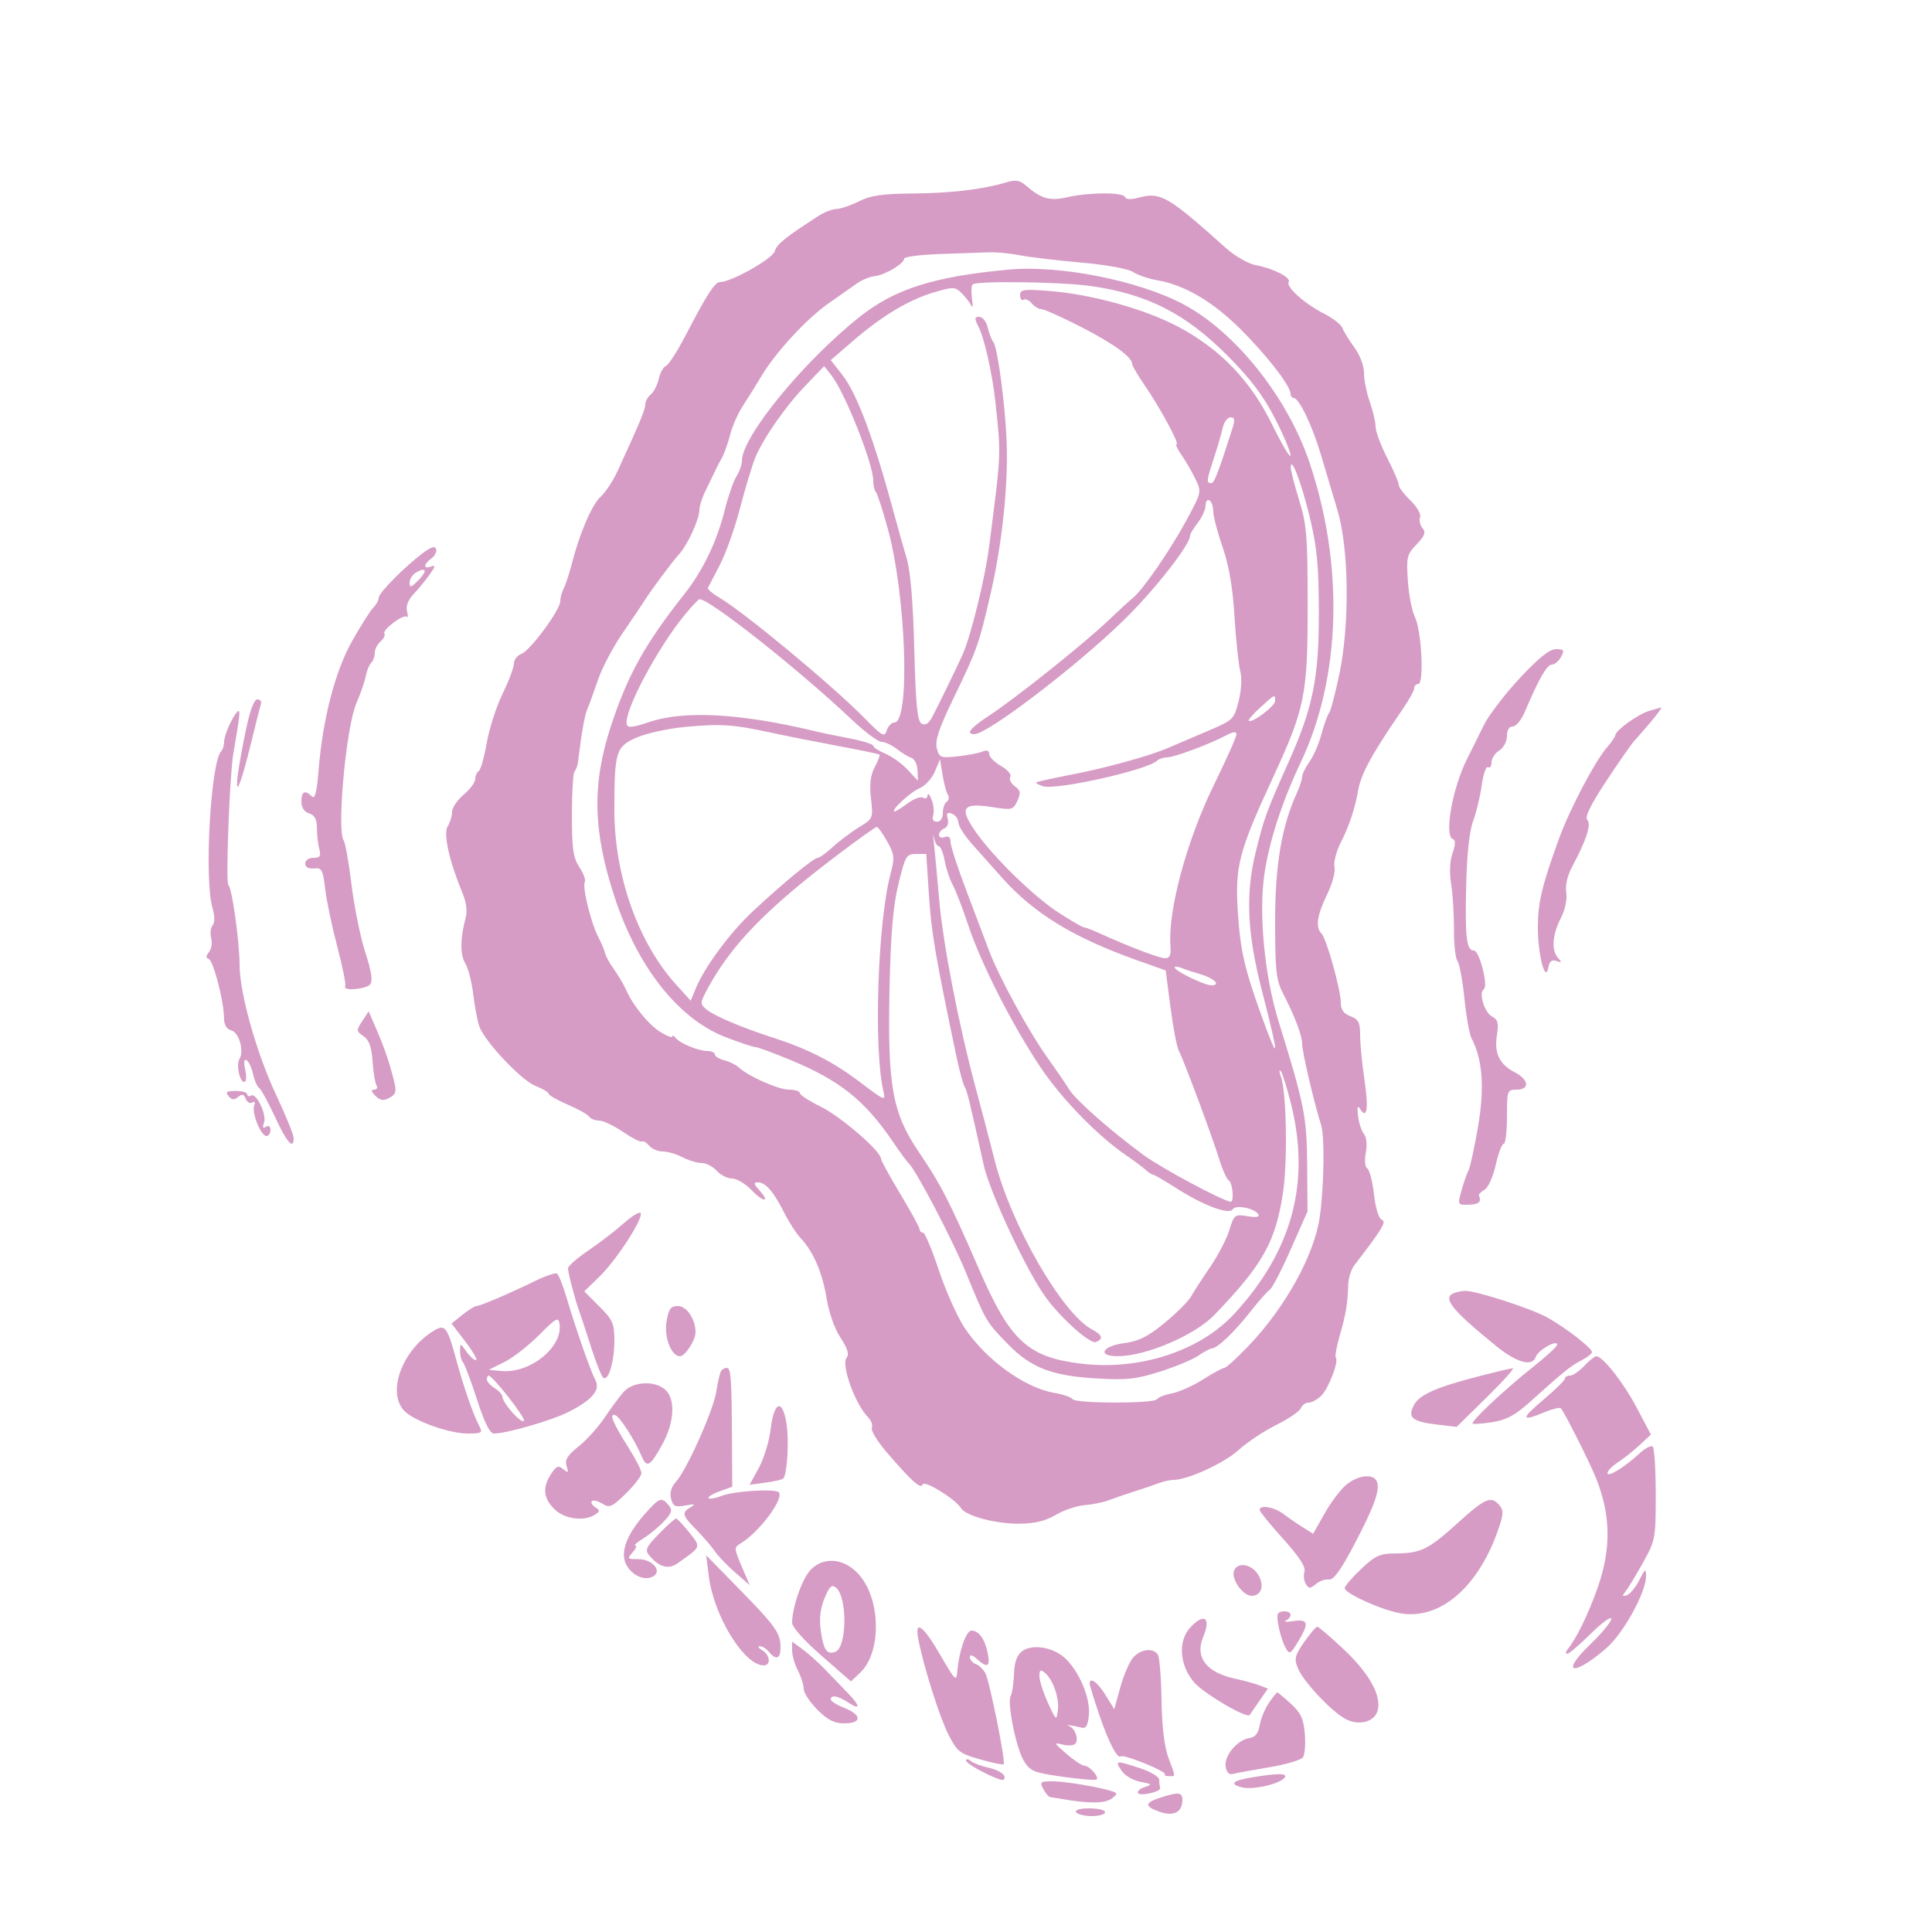 <svg xmlns="http://www.w3.org/2000/svg" width="500" height="500" viewBox="0 0 500 500" version="1.1">
	<path d="M 260.500 47.173 C 254.390 49.012, 246.226 49.991, 236.300 50.076 C 228.347 50.145, 225.273 50.586, 222.339 52.082 C 220.270 53.137, 217.660 54.033, 216.539 54.073 C 215.417 54.113, 213.334 54.901, 211.910 55.823 C 203.077 61.541, 201.088 63.147, 200.484 65.050 C 199.855 67.032, 189.234 72.997, 186.332 72.999 C 185.006 73, 182.893 76.279, 177.399 86.863 C 175.297 90.912, 173.024 94.437, 172.349 94.696 C 171.674 94.955, 170.841 96.448, 170.497 98.014 C 170.153 99.580, 169.225 101.398, 168.436 102.053 C 167.646 102.709, 167 103.893, 167 104.684 C 167 106.004, 165.477 109.658, 159.783 122 C 158.641 124.475, 156.707 127.400, 155.486 128.500 C 153.206 130.554, 149.986 138.039, 147.959 146 C 147.328 148.475, 146.405 151.281, 145.906 152.236 C 145.408 153.191, 145 154.689, 145 155.563 C 145 157.838, 137.244 168.364, 134.938 169.218 C 133.872 169.613, 133 170.744, 133 171.733 C 133 172.721, 131.681 176.233, 130.069 179.538 C 128.457 182.843, 126.610 188.576, 125.965 192.278 C 125.320 195.981, 124.390 199.259, 123.896 199.564 C 123.403 199.869, 123 200.796, 123 201.624 C 123 202.452, 121.650 204.265, 120 205.653 C 118.350 207.042, 117 209.044, 117 210.102 C 117 211.161, 116.486 212.850, 115.858 213.857 C 114.672 215.756, 116.243 222.813, 119.718 231.188 C 120.719 233.602, 120.983 235.848, 120.480 237.688 C 119.075 242.838, 119.056 247.155, 120.429 249.339 C 121.177 250.528, 122.104 254.171, 122.489 257.435 C 122.875 260.699, 123.598 264.442, 124.096 265.753 C 125.617 269.753, 134.969 279.615, 138.589 281.035 C 140.465 281.771, 142 282.684, 142 283.064 C 142 283.443, 144.224 284.711, 146.943 285.880 C 149.662 287.050, 152.163 288.455, 152.502 289.003 C 152.841 289.551, 153.976 290, 155.024 290 C 156.072 290, 158.852 291.311, 161.201 292.913 C 163.551 294.515, 165.766 295.645, 166.123 295.424 C 166.481 295.203, 167.329 295.692, 168.009 296.511 C 168.689 297.330, 170.263 298, 171.508 298 C 172.753 298, 175.060 298.672, 176.636 299.494 C 178.211 300.315, 180.443 300.990, 181.595 300.994 C 182.747 300.997, 184.505 301.900, 185.500 303 C 186.495 304.100, 188.281 305, 189.468 305 C 190.655 305, 192.915 306.345, 194.490 307.990 C 197.615 311.252, 199.456 311.267, 196.506 308.006 C 195.019 306.363, 194.962 306, 196.190 306 C 198.136 306, 200.234 308.440, 202.976 313.891 C 204.190 316.305, 206.082 319.230, 207.179 320.391 C 210.478 323.879, 212.859 329.398, 213.928 336.034 C 214.520 339.712, 216.011 343.930, 217.532 346.227 C 219.365 348.997, 219.827 350.504, 219.109 351.369 C 217.601 353.186, 221.321 363.464, 224.715 366.858 C 225.485 367.628, 225.897 368.827, 225.630 369.523 C 225.362 370.219, 227.024 372.981, 229.322 375.662 C 235.845 383.270, 238.329 385.514, 238.768 384.195 C 239.180 382.961, 247.224 387.912, 248.713 390.316 C 249.967 392.341, 257.743 394.403, 263.868 394.335 C 267.813 394.291, 270.614 393.609, 273.218 392.057 C 275.263 390.838, 278.638 389.699, 280.718 389.527 C 282.798 389.354, 285.625 388.777, 287 388.244 C 288.375 387.711, 291.300 386.706, 293.500 386.010 C 295.700 385.314, 298.534 384.352, 299.797 383.872 C 301.060 383.392, 302.814 383, 303.694 383 C 307.350 383, 316.876 378.628, 320.546 375.267 C 322.712 373.281, 327.099 370.360, 330.295 368.775 C 333.490 367.190, 336.354 365.242, 336.659 364.446 C 336.964 363.651, 337.860 363, 338.649 363 C 339.438 363, 340.905 362.212, 341.909 361.250 C 343.804 359.433, 346.570 352.237, 345.706 351.373 C 345.435 351.101, 345.888 348.544, 346.712 345.690 C 348.315 340.141, 348.790 337.296, 348.919 332.453 C 348.963 330.778, 349.675 328.528, 350.500 327.453 C 357.802 317.944, 358.876 316.166, 357.611 315.681 C 356.821 315.378, 355.998 312.701, 355.593 309.115 C 355.216 305.785, 354.438 302.771, 353.864 302.416 C 353.249 302.036, 353.087 300.348, 353.470 298.310 C 353.855 296.255, 353.663 294.298, 352.996 293.495 C 352.378 292.750, 351.687 290.647, 351.461 288.821 C 351.176 286.522, 351.333 285.953, 351.970 286.971 C 353.784 289.869, 354.236 286.952, 353.127 279.498 C 352.507 275.329, 352 270.126, 352 267.934 C 352 264.605, 351.589 263.794, 349.500 263 C 347.740 262.331, 347 261.299, 347 259.512 C 347 256.169, 343.303 242.903, 342.011 241.611 C 340.394 239.994, 340.840 236.865, 343.453 231.500 C 344.821 228.692, 345.659 225.564, 345.365 224.366 C 345.073 223.176, 345.830 220.299, 347.076 217.866 C 349.089 213.934, 350.697 209.142, 351.394 205 C 352.181 200.324, 354.845 195.411, 363.140 183.337 C 364.713 181.047, 366 178.684, 366 178.087 C 366 177.489, 366.480 177, 367.067 177 C 368.600 177, 367.890 163.156, 366.178 159.687 C 365.415 158.139, 364.591 153.911, 364.348 150.290 C 363.940 144.204, 364.110 143.495, 366.606 140.890 C 368.746 138.656, 369.063 137.780, 368.135 136.663 C 367.492 135.888, 367.210 134.617, 367.508 133.838 C 367.812 133.047, 366.719 131.147, 365.026 129.525 C 363.362 127.930, 362 126.117, 362 125.496 C 362 124.874, 360.650 121.726, 359 118.500 C 357.350 115.274, 356 111.648, 356 110.443 C 356 109.238, 355.325 106.338, 354.500 104 C 353.675 101.662, 353 98.297, 353 96.522 C 353 94.652, 351.948 91.868, 350.497 89.898 C 349.121 88.029, 347.735 85.774, 347.417 84.887 C 347.099 84, 344.962 82.329, 342.669 81.173 C 337.691 78.665, 332.737 74.234, 333.511 72.982 C 334.214 71.845, 329.569 69.465, 325 68.620 C 323.045 68.259, 319.656 66.323, 317.324 64.237 C 302.109 50.622, 300.347 49.616, 294.501 51.194 C 292.654 51.692, 291.373 51.618, 291.167 51.002 C 290.742 49.725, 281.808 49.747, 276.210 51.038 C 271.694 52.080, 269.449 51.446, 265.500 48.010 C 263.941 46.655, 262.838 46.470, 260.500 47.173 M 243.250 65.738 C 238.162 65.924, 234 66.456, 234 66.923 C 234 68.216, 229.059 71.170, 226.409 71.461 C 225.115 71.603, 223.031 72.454, 221.778 73.352 C 220.525 74.250, 217.250 76.547, 214.500 78.458 C 208.813 82.408, 200.695 91.207, 197 97.426 C 195.625 99.740, 193.482 103.179, 192.238 105.067 C 190.994 106.955, 189.521 110.300, 188.965 112.500 C 188.409 114.700, 187.444 117.400, 186.821 118.500 C 186.198 119.600, 185.384 121.175, 185.013 122 C 184.642 122.825, 183.587 124.999, 182.669 126.831 C 181.751 128.663, 181 130.976, 181 131.972 C 181 134.398, 177.936 141.047, 175.683 143.512 C 173.852 145.515, 168.354 152.932, 166.500 155.899 C 165.950 156.780, 163.523 160.370, 161.108 163.879 C 158.692 167.387, 155.847 172.787, 154.787 175.879 C 153.726 178.970, 152.476 182.400, 152.009 183.500 C 151.284 185.204, 150.550 189.364, 149.586 197.230 C 149.470 198.181, 149.065 199.268, 148.687 199.646 C 148.309 200.024, 148.003 205.096, 148.007 210.917 C 148.012 219.699, 148.343 222, 149.950 224.438 C 151.015 226.053, 151.647 227.762, 151.355 228.235 C 150.626 229.414, 152.919 238.829, 154.830 242.500 C 155.688 244.150, 156.486 246.046, 156.602 246.714 C 156.718 247.382, 157.743 249.235, 158.881 250.833 C 160.019 252.431, 161.423 254.810, 162.001 256.119 C 163.828 260.261, 167.924 265.275, 171.015 267.155 C 172.657 268.154, 174.007 268.640, 174.015 268.235 C 174.024 267.831, 174.361 267.959, 174.765 268.520 C 175.786 269.937, 180.695 272, 183.047 272 C 184.121 272, 185 272.401, 185 272.892 C 185 273.382, 186.094 274.058, 187.430 274.393 C 188.767 274.729, 190.466 275.565, 191.206 276.252 C 193.714 278.579, 201.486 282.006, 204.250 282.003 C 205.762 282.001, 207 282.397, 207 282.883 C 207 283.368, 209.475 284.976, 212.500 286.456 C 217.570 288.937, 228 297.957, 228 299.862 C 228 300.312, 230.250 304.424, 233 309 C 235.750 313.576, 238 317.697, 238 318.160 C 238 318.622, 238.393 319, 238.874 319 C 239.354 319, 241.200 323.380, 242.975 328.733 C 244.750 334.086, 247.749 340.796, 249.639 343.643 C 255.098 351.867, 265.188 359.180, 272.866 360.477 C 275.134 360.861, 277.243 361.585, 277.554 362.087 C 278.280 363.262, 298.705 363.287, 299.430 362.113 C 299.731 361.626, 301.478 360.945, 303.312 360.601 C 305.146 360.257, 308.767 358.631, 311.358 356.988 C 313.949 355.345, 316.435 354, 316.883 354 C 317.330 354, 320.191 351.384, 323.241 348.186 C 332.677 338.294, 340.182 324.686, 341.544 315 C 342.673 306.969, 342.863 294.162, 341.898 291.129 C 340.093 285.458, 337 272.250, 337 270.216 C 337 267.978, 335.152 263.115, 331.903 256.802 C 330.289 253.665, 330 250.895, 330 238.563 C 330 223.856, 331.656 213.982, 335.571 205.349 C 336.357 203.616, 337 201.660, 337 201.003 C 337 200.346, 337.853 198.610, 338.897 197.145 C 339.940 195.680, 341.334 192.461, 341.994 189.991 C 342.655 187.521, 343.543 185.050, 343.968 184.500 C 344.393 183.950, 345.584 179.450, 346.614 174.500 C 349.346 161.375, 349.123 142.045, 346.123 132 C 344.892 127.875, 342.944 121.350, 341.795 117.500 C 339.581 110.079, 336.173 103, 334.816 103 C 334.367 103, 334 102.519, 334 101.930 C 334 99.887, 327.867 91.964, 321.008 85.145 C 313.847 78.027, 306.523 73.732, 299.500 72.534 C 297.300 72.159, 294.482 71.196, 293.237 70.395 C 291.922 69.548, 286.269 68.522, 279.737 67.947 C 273.557 67.402, 266.475 66.558, 264 66.072 C 261.525 65.586, 257.925 65.236, 256 65.295 C 254.075 65.354, 248.338 65.553, 243.250 65.738 M 261 69.773 C 241.687 71.571, 231.594 74.773, 222.500 81.987 C 207.937 93.540, 192 113.021, 192 119.270 C 192 120.260, 191.366 122.067, 190.591 123.285 C 189.816 124.503, 188.454 128.425, 187.565 132 C 185.541 140.138, 181.937 147.633, 177.101 153.759 C 166.885 166.698, 162.445 174.685, 158.091 187.958 C 153.183 202.915, 153.438 214.980, 159.021 232.065 C 164.994 250.343, 175.650 263.781, 187.876 268.453 C 191.543 269.854, 195 271, 195.559 271 C 196.118 271, 200.205 272.508, 204.640 274.351 C 217.400 279.652, 223.765 284.740, 231.094 295.500 C 232.967 298.250, 234.778 300.725, 235.117 301 C 236.833 302.390, 246.515 320.844, 249.981 329.331 C 255.127 341.928, 255.208 342.068, 260.758 347.778 C 266.765 353.958, 272.104 356.044, 283.694 356.737 C 291.519 357.205, 293.975 356.943, 300.194 354.978 C 304.212 353.708, 308.694 351.844, 310.154 350.835 C 311.614 349.826, 313.189 348.984, 313.654 348.964 C 315.086 348.903, 319.441 344.745, 323.567 339.500 C 325.730 336.750, 328.011 334.169, 328.635 333.765 C 329.259 333.361, 331.707 328.636, 334.075 323.265 L 338.382 313.500 338.295 301.500 C 338.205 289.008, 337.595 285.949, 330.869 264.239 C 327.328 252.806, 325.760 236.951, 327.160 226.717 C 328.335 218.129, 331.683 207.719, 336.610 197.335 C 347.035 175.368, 347.894 146.400, 338.911 119.737 C 333.226 102.859, 319.847 86.026, 306.385 78.811 C 294.862 72.635, 274.281 68.536, 261 69.773 M 251.715 73.618 C 251.375 73.958, 251.305 75.645, 251.558 77.368 C 251.812 79.091, 251.734 79.881, 251.385 79.125 C 251.036 78.369, 249.925 76.925, 248.917 75.917 C 247.194 74.194, 246.764 74.177, 241.792 75.635 C 235.259 77.550, 228.278 81.730, 220.747 88.235 L 214.993 93.204 217.872 96.852 C 221.809 101.840, 226.166 113.523, 231.540 133.500 C 232.427 136.800, 233.825 141.750, 234.646 144.500 C 235.630 147.798, 236.301 155.792, 236.616 167.987 C 236.991 182.450, 237.401 186.645, 238.500 187.260 C 239.445 187.789, 240.309 187.302, 241.140 185.773 C 242.378 183.494, 247.377 173.249, 249.080 169.500 C 251.215 164.802, 254.903 149.824, 255.975 141.500 C 259.175 116.645, 259.121 117.964, 257.542 103.500 C 256.796 96.670, 254.761 87.626, 253.324 84.750 C 252.128 82.358, 252.145 82, 253.455 82 C 254.284 82, 255.258 83.237, 255.619 84.750 C 255.980 86.263, 256.637 87.964, 257.079 88.532 C 258.179 89.944, 260.159 104.789, 260.524 114.366 C 260.950 125.546, 259.352 140.720, 256.402 153.500 C 253.298 166.943, 252.942 167.948, 246.746 180.753 C 243.009 188.475, 241.947 191.651, 242.442 193.625 C 243.060 196.085, 243.386 196.214, 247.800 195.744 C 250.385 195.468, 253.287 194.915, 254.250 194.514 C 255.414 194.030, 256.002 194.241, 256.006 195.143 C 256.010 195.889, 257.389 197.283, 259.071 198.241 C 260.761 199.202, 261.832 200.463, 261.465 201.057 C 261.099 201.649, 261.614 202.729, 262.610 203.457 C 264.118 204.560, 264.233 205.194, 263.294 207.254 C 262.223 209.604, 261.903 209.686, 256.899 208.895 C 249.229 207.683, 248.210 208.979, 252.212 214.853 C 256.776 221.552, 267.586 232.121, 274.202 236.353 C 277.338 238.359, 280.195 240, 280.551 240 C 280.907 240, 282.616 240.647, 284.349 241.438 C 291.926 244.894, 300.065 248, 301.546 248 C 302.743 248, 303.091 247.169, 302.909 244.750 C 302.230 235.696, 307.122 217.532, 314.058 203.353 C 317.326 196.672, 320 190.684, 320 190.047 C 320 189.240, 319.162 189.332, 317.250 190.348 C 312.945 192.636, 303.907 196, 302.067 196 C 301.150 196, 299.972 196.395, 299.450 196.877 C 296.807 199.318, 273.342 204.561, 269.922 203.475 C 268.782 203.113, 267.997 202.670, 268.177 202.489 C 268.358 202.309, 272.329 201.427, 277.003 200.530 C 286.214 198.761, 297.720 195.581, 302.500 193.482 C 304.150 192.757, 308.611 190.847, 312.413 189.238 C 319.162 186.380, 319.356 186.196, 320.544 181.516 C 321.281 178.614, 321.446 175.493, 320.962 173.610 C 320.522 171.900, 319.857 165.550, 319.483 159.500 C 319.016 151.925, 318.056 146.344, 316.402 141.576 C 315.081 137.767, 314 133.631, 314 132.385 C 314 131.138, 313.550 129.840, 313 129.500 C 312.450 129.160, 312 129.748, 312 130.806 C 312 131.864, 311.100 133.874, 310 135.273 C 308.900 136.671, 308 138.163, 308 138.588 C 308 140.985, 298.801 152.713, 290.772 160.553 C 278.605 172.432, 255.582 190, 252.181 190 C 249.831 190, 251.097 188.404, 255.988 185.202 C 262.702 180.807, 280.294 166.776, 286.619 160.772 C 289.434 158.099, 292.411 155.369, 293.235 154.706 C 295.790 152.647, 302.950 142.246, 307.070 134.608 C 310.981 127.357, 310.994 127.295, 309.344 123.907 C 308.431 122.033, 306.824 119.263, 305.774 117.750 C 304.723 116.237, 304.148 115, 304.494 115 C 305.356 115, 300.258 105.561, 296.264 99.760 C 294.469 97.153, 293 94.644, 293 94.185 C 293 92.408, 288.012 88.815, 279.552 84.498 C 274.703 82.024, 270.175 80, 269.490 80 C 268.805 80, 267.689 79.330, 267.009 78.511 C 266.329 77.692, 265.374 77.269, 264.887 77.570 C 264.399 77.871, 264 77.350, 264 76.411 C 264 74.895, 264.869 74.773, 271.750 75.319 C 282.653 76.185, 296.499 80.054, 305.015 84.615 C 315.971 90.482, 323.669 98.530, 329.295 110 C 331.858 115.225, 333.965 118.747, 333.978 117.828 C 333.990 116.908, 332.171 112.588, 329.935 108.227 C 327.002 102.506, 323.654 98.065, 317.912 92.276 C 306.934 81.210, 297.116 76.164, 282.430 74.041 C 274.811 72.940, 252.698 72.635, 251.715 73.618 M 208.606 99.627 C 203.326 105.103, 197.626 113.258, 195.467 118.426 C 194.675 120.321, 192.914 126.154, 191.554 131.389 C 190.194 136.623, 187.828 143.290, 186.296 146.203 C 184.765 149.116, 183.377 151.782, 183.214 152.126 C 183.050 152.471, 184.397 153.627, 186.208 154.695 C 192.683 158.516, 215.461 177.420, 223.664 185.782 C 228.322 190.530, 228.910 190.858, 229.490 189.032 C 229.845 187.914, 230.723 187, 231.442 187 C 235.628 187, 234.515 154.168, 229.740 136.754 C 228.421 131.944, 227.040 127.706, 226.671 127.337 C 226.302 126.968, 226 125.647, 226 124.402 C 226 120.051, 218.666 101.584, 215.168 97.127 L 213.306 94.754 208.606 99.627 M 316.430 110.750 C 316.096 112.263, 315.082 115.750, 314.176 118.500 C 312.257 124.326, 312.182 124.982, 313.423 125.054 C 314.232 125.101, 315.280 122.407, 318.986 110.750 C 319.658 108.636, 319.534 108, 318.449 108 C 317.673 108, 316.765 109.237, 316.430 110.750 M 334.040 120.892 C 334.018 121.658, 334.991 125.483, 336.203 129.392 C 338.151 135.678, 338.409 138.756, 338.428 156 C 338.454 179.787, 337.772 183.214, 329.406 201.307 C 320.598 220.358, 319.590 224.218, 320.350 235.965 C 320.999 245.992, 322.078 250.716, 326.522 263 C 331.124 275.722, 331.147 274.107, 326.615 256.500 C 322.772 241.571, 322.299 231.500, 324.932 220.702 C 327.117 211.743, 327.686 210.185, 333.581 197 C 339.786 183.124, 341.353 175.323, 341.319 158.500 C 341.295 146.385, 340.849 141.673, 339.002 134 C 336.840 125.016, 334.127 117.851, 334.040 120.892 M 109.476 143.100 C 104.623 146.759, 98.042 153.411, 98.020 154.679 C 98.009 155.327, 97.385 156.472, 96.634 157.224 C 95.882 157.975, 93.446 161.804, 91.220 165.732 C 86.748 173.624, 83.528 185.963, 82.445 199.355 C 81.981 205.088, 81.511 206.911, 80.705 206.105 C 78.946 204.346, 78 204.810, 78 207.433 C 78 208.987, 78.722 210.094, 80 210.500 C 81.444 210.958, 82.004 212.020, 82.014 214.317 C 82.021 216.068, 82.299 218.512, 82.630 219.750 C 83.117 221.565, 82.824 222, 81.117 222 C 79.909 222, 79 222.639, 79 223.488 C 79 224.435, 79.818 224.890, 81.250 224.738 C 83.274 224.524, 83.565 225.053, 84.143 230 C 84.496 233.025, 85.914 239.775, 87.292 245 C 88.671 250.225, 89.593 254.838, 89.341 255.250 C 88.550 256.543, 94.701 256.066, 95.787 254.750 C 96.515 253.869, 96.148 251.434, 94.544 246.500 C 93.293 242.650, 91.690 234.775, 90.982 229 C 90.274 223.225, 89.356 218.050, 88.942 217.500 C 87.096 215.047, 89.575 188.142, 92.206 182.070 C 93.295 179.556, 94.396 176.375, 94.653 175 C 94.910 173.625, 95.543 172.072, 96.060 171.550 C 96.577 171.027, 97 169.845, 97 168.922 C 97 168, 97.670 166.689, 98.489 166.009 C 99.308 165.329, 99.753 164.409, 99.477 163.963 C 98.875 162.989, 104.480 158.814, 105.295 159.628 C 105.608 159.942, 105.625 159.283, 105.333 158.164 C 104.998 156.886, 105.613 155.270, 106.987 153.815 C 108.189 152.542, 110.062 150.266, 111.149 148.757 C 112.698 146.608, 112.788 146.144, 111.563 146.614 C 109.508 147.403, 109.557 146.045, 111.638 144.523 C 112.538 143.864, 113.090 142.770, 112.864 142.091 C 112.577 141.232, 111.547 141.539, 109.476 143.100 M 107.742 148.125 C 106.784 148.661, 106 149.852, 106 150.772 C 106 152.177, 106.351 152.093, 108.194 150.250 C 110.649 147.795, 110.402 146.636, 107.742 148.125 M 177.445 158.835 C 170.294 167.416, 161.393 184.125, 162.196 187.464 C 162.429 188.434, 163.783 188.296, 168 186.869 C 177.175 183.767, 191.918 184.615, 211.500 189.373 C 212.600 189.640, 216.313 190.402, 219.750 191.066 C 223.188 191.730, 226 192.607, 226 193.015 C 226 193.423, 227.396 194.336, 229.102 195.042 C 230.809 195.749, 233.412 197.619, 234.887 199.197 L 237.569 202.067 237.450 199.339 C 237.384 197.838, 236.693 196.406, 235.915 196.156 C 235.137 195.906, 233.427 194.869, 232.115 193.851 C 230.803 192.833, 229.003 191.993, 228.115 191.985 C 227.227 191.976, 223.771 189.389, 220.436 186.235 C 206.605 173.153, 183.267 154.722, 181 155.088 C 180.725 155.133, 179.125 156.819, 177.445 158.835 M 393.261 175.566 C 389.382 179.727, 385.184 185.239, 383.933 187.816 C 382.681 190.392, 380.783 194.228, 379.715 196.339 C 375.865 203.947, 373.666 216.389, 376.031 217.177 C 376.727 217.409, 376.691 218.587, 375.923 220.792 C 375.208 222.843, 375.069 225.822, 375.551 228.782 C 375.973 231.377, 376.302 236.650, 376.282 240.500 C 376.262 244.350, 376.664 248.025, 377.176 248.666 C 377.687 249.308, 378.501 253.668, 378.985 258.355 C 379.469 263.043, 380.293 267.693, 380.818 268.689 C 383.693 274.151, 384.238 281.444, 382.525 291.502 C 381.593 296.972, 380.468 302.134, 380.024 302.974 C 379.580 303.813, 378.762 306.156, 378.208 308.180 C 377.212 311.815, 377.235 311.860, 380.100 311.778 C 382.724 311.703, 383.461 311.051, 382.750 309.430 C 382.613 309.116, 383.256 308.436, 384.181 307.919 C 385.125 307.390, 386.400 304.573, 387.090 301.489 C 387.765 298.470, 388.697 296, 389.159 296 C 389.622 296, 390 292.850, 390 289 C 390 282.200, 390.071 282, 392.500 282 C 395.970 282, 395.698 279.413, 392.030 277.515 C 388.052 275.459, 386.655 272.559, 387.399 267.905 C 387.897 264.792, 387.660 263.888, 386.128 263.069 C 384.142 262.006, 382.601 256.864, 384.008 255.995 C 385.231 255.239, 382.865 246, 381.448 246 C 379.520 246, 379.130 242.726, 379.447 229.180 C 379.637 221.027, 380.280 215.065, 381.246 212.480 C 382.073 210.269, 383.073 206.106, 383.469 203.229 C 383.864 200.352, 384.596 198.250, 385.094 198.558 C 385.592 198.866, 386 198.300, 386 197.300 C 386 196.299, 386.900 194.919, 388 194.232 C 389.131 193.526, 390 191.900, 390 190.492 C 390 188.932, 390.567 188, 391.516 188 C 392.350 188, 393.745 186.313, 394.615 184.250 C 398.183 175.797, 400.349 172, 401.604 172 C 402.333 172, 403.411 171.100, 404 170 C 404.931 168.261, 404.760 168, 402.692 168 C 401.018 168, 398.223 170.242, 393.261 175.566 M 326.155 183.101 C 324.315 184.774, 322.976 186.310, 323.181 186.514 C 323.949 187.282, 330 182.745, 330 181.402 C 330 179.579, 330.053 179.556, 326.155 183.101 M 63.676 188.750 C 59.987 206.472, 60.866 209.123, 64.919 192.500 C 66.126 187.550, 67.298 182.938, 67.525 182.250 C 67.752 181.563, 67.341 181, 66.613 181 C 65.767 181, 64.707 183.798, 63.676 188.750 M 426.769 183.994 C 423.892 184.861, 418.150 188.979, 418.055 190.242 C 418.025 190.651, 417.075 192.049, 415.944 193.350 C 412.797 196.968, 406.280 209.342, 403.487 217 C 399.059 229.142, 398 233.585, 398 240.024 C 398 247.250, 399.978 254.669, 400.741 250.305 C 401.013 248.747, 401.614 248.282, 402.812 248.702 C 404.187 249.185, 404.268 249.045, 403.250 247.947 C 401.452 246.010, 401.710 241.993, 403.908 237.681 C 405.056 235.430, 405.629 232.753, 405.347 230.964 C 405.055 229.110, 405.639 226.578, 406.897 224.245 C 410.531 217.506, 411.891 213.291, 410.787 212.187 C 410.090 211.490, 411.611 208.353, 415.569 202.332 C 418.761 197.474, 422.077 192.718, 422.937 191.762 C 427.377 186.826, 430.479 182.946, 429.872 183.086 C 429.668 183.133, 428.271 183.542, 426.769 183.994 M 59.573 187.154 C 58.708 188.888, 58 191.063, 58 191.987 C 58 192.911, 57.670 193.997, 57.266 194.401 C 54.522 197.144, 52.816 227.386, 54.980 234.929 C 55.591 237.059, 55.606 238.769, 55.021 239.474 C 54.506 240.096, 54.343 241.596, 54.660 242.807 C 54.977 244.019, 54.714 245.639, 54.076 246.408 C 53.270 247.379, 53.245 247.915, 53.993 248.164 C 55.195 248.565, 57.909 258.939, 57.964 263.344 C 57.989 265.278, 58.608 266.346, 59.900 266.684 C 61.870 267.199, 63.228 272.013, 61.974 274.041 C 61.069 275.506, 61.990 280, 63.196 280 C 63.754 280, 63.870 278.687, 63.473 276.875 C 63.023 274.829, 63.142 273.970, 63.816 274.386 C 64.383 274.736, 65.140 276.363, 65.500 278 C 65.860 279.637, 66.554 281.224, 67.042 281.526 C 67.531 281.828, 69.383 285.208, 71.157 289.038 C 74.250 295.715, 76 297.690, 76 294.506 C 76 293.685, 73.953 288.661, 71.452 283.343 C 66.420 272.647, 62.023 257.038, 62.009 249.822 C 61.997 243.672, 60.027 229.648, 59.085 229.005 C 58.375 228.521, 59.435 200.571, 60.369 195.132 C 62.003 185.624, 62.197 184, 61.701 184 C 61.396 184, 60.439 185.419, 59.573 187.154 M 177.500 188.111 C 173.100 188.513, 167.428 189.733, 164.894 190.823 C 159.372 193.200, 159 194.397, 159 209.811 C 159 226.564, 165.171 243.983, 174.918 254.744 L 178.762 258.989 180.092 255.744 C 182.349 250.238, 188.942 241.348, 194.885 235.797 C 202.628 228.566, 210.597 222.001, 211.639 221.995 C 212.112 221.993, 213.850 220.739, 215.500 219.209 C 217.150 217.679, 220.187 215.394, 222.249 214.132 C 225.968 211.857, 225.994 211.796, 225.408 206.669 C 224.986 202.980, 225.262 200.654, 226.371 198.546 C 227.225 196.921, 227.791 195.458, 227.628 195.295 C 227.465 195.132, 222.645 194.126, 216.916 193.059 C 211.187 191.993, 203.350 190.436, 199.500 189.600 C 189.762 187.485, 186.660 187.275, 177.500 188.111 M 241.932 199.714 C 241.191 201.487, 239.389 203.425, 237.911 204.037 C 235.520 205.027, 230.213 210, 231.547 210 C 231.841 210, 233.370 209.047, 234.945 207.882 C 236.521 206.717, 238.303 206.069, 238.905 206.441 C 239.507 206.813, 240.029 206.529, 240.063 205.809 C 240.098 205.089, 240.558 205.578, 241.085 206.895 C 241.612 208.212, 241.802 210.050, 241.507 210.978 C 241.165 212.055, 241.519 212.667, 242.486 212.667 C 243.394 212.667, 244 211.757, 244 210.392 C 244 209.141, 244.457 207.835, 245.016 207.490 C 245.575 207.144, 245.704 206.330, 245.301 205.681 C 244.899 205.031, 244.279 202.700, 243.922 200.500 L 243.274 196.500 241.932 199.714 M 245.269 211.921 C 245.566 213.055, 245.197 214.094, 244.389 214.404 C 243.625 214.697, 243 215.449, 243 216.076 C 243 216.702, 243.675 216.955, 244.500 216.638 C 245.497 216.256, 246 216.677, 246 217.896 C 246 218.904, 247.860 224.627, 250.133 230.614 C 252.407 236.601, 255.035 243.547, 255.974 246.050 C 258.488 252.750, 266.063 266.649, 270.937 273.506 C 273.280 276.803, 275.895 280.625, 276.748 282 C 278.450 284.744, 287.408 292.635, 296 298.959 C 300.545 302.304, 316.807 311, 318.518 311 C 319.435 311, 318.996 306.116, 318.026 305.516 C 317.490 305.185, 316.401 302.796, 315.605 300.207 C 313.780 294.271, 306.239 274.029, 305.064 271.909 C 304.579 271.034, 303.617 266.004, 302.927 260.731 L 301.673 251.143 294.331 248.537 C 277.848 242.685, 267.611 236.433, 259.337 227.163 C 257.048 224.599, 253.571 220.700, 251.611 218.500 C 249.650 216.300, 248.036 213.761, 248.023 212.857 C 248.010 211.953, 247.271 210.934, 246.379 210.592 C 245.145 210.119, 244.881 210.435, 245.269 211.921 M 216.409 221.514 C 198.363 235.197, 189.289 244.532, 183.265 255.609 C 181.155 259.488, 181.127 259.800, 182.765 261.191 C 184.741 262.869, 191.929 265.927, 200 268.523 C 209.109 271.454, 215.574 274.758, 222.591 280.069 C 229.098 284.994, 229.239 285.047, 228.603 282.306 C 226.079 271.445, 227.135 238.931, 230.418 226.378 C 231.583 221.921, 231.513 221.177, 229.597 217.758 C 228.444 215.699, 227.234 214.012, 226.909 214.008 C 226.583 214.003, 221.858 217.381, 216.409 221.514 M 241.674 218 C 241.895 219.925, 242.519 226.592, 243.060 232.815 C 244.072 244.462, 248.143 265.424, 252.578 281.814 C 253.964 286.937, 256.152 295.285, 257.441 300.366 C 261.653 316.971, 274.857 339.910, 282.583 344.045 C 285.311 345.504, 285.642 346.540, 283.628 347.313 C 282.141 347.883, 275.071 341.638, 270.822 336 C 266.012 329.617, 256.179 308.730, 254.581 301.500 C 250.821 284.488, 250.275 282.254, 249.611 281.180 C 249.224 280.554, 248.270 276.995, 247.489 273.271 C 242.072 247.411, 241.033 241.319, 240.413 231.750 L 239.715 221 237.061 221 C 234.579 221, 234.285 221.503, 232.522 228.750 C 231.130 234.475, 230.528 241.476, 230.217 255.546 C 229.654 280.957, 230.906 287.976, 237.817 298.185 C 243.573 306.687, 245.654 310.744, 253.488 328.740 C 261.425 346.970, 265.992 351.198, 279.565 352.883 C 294.895 354.786, 310.584 349.680, 319.576 339.859 C 334.463 323.600, 339.193 305.953, 334.106 285.653 C 333.025 281.338, 331.812 277.513, 331.411 277.153 C 331.010 276.794, 331.031 277.400, 331.458 278.500 C 332.940 282.313, 333.289 300.223, 332.044 308.588 C 330.146 321.351, 326.864 327.218, 314.326 340.268 C 309.244 345.558, 296.597 350.965, 289.250 350.989 C 283.891 351.007, 285.190 348.365, 290.913 347.606 C 294.743 347.098, 297.059 345.939, 301.420 342.349 C 304.496 339.816, 307.573 336.739, 308.257 335.512 C 308.941 334.285, 311.162 330.855, 313.192 327.890 C 315.223 324.926, 317.457 320.631, 318.155 318.347 C 319.381 314.343, 319.549 314.215, 322.869 314.754 C 325.131 315.121, 326.090 314.954, 325.665 314.267 C 324.684 312.680, 319.792 311.718, 319.024 312.961 C 318.092 314.468, 311.469 312.001, 304.528 307.561 C 301.466 305.603, 298.713 304, 298.409 304 C 298.106 304, 297.241 303.438, 296.488 302.750 C 295.735 302.063, 293.471 300.375, 291.456 299 C 284.015 293.921, 274.654 284.290, 269.213 276.111 C 261.859 265.060, 253.929 249.456, 250.606 239.500 C 249.138 235.100, 247.317 230.375, 246.560 229 C 245.803 227.625, 244.867 224.813, 244.480 222.750 C 244.094 220.688, 243.407 219, 242.955 219 C 242.503 219, 241.939 217.988, 241.701 216.750 C 241.464 215.512, 241.452 216.075, 241.674 218 M 304 250.373 C 304 251.260, 311.693 255, 313.519 255 C 316.049 255, 314.246 253.166, 310.714 252.145 C 308.946 251.635, 306.712 250.895, 305.750 250.501 C 304.788 250.108, 304 250.050, 304 250.373 M 93.743 264.270 C 92.165 266.677, 92.182 266.878, 94.067 268.154 C 95.518 269.136, 96.151 270.893, 96.411 274.657 C 96.607 277.493, 97.071 280.306, 97.443 280.907 C 97.814 281.508, 97.545 282, 96.845 282 C 95.949 282, 96.045 282.474, 97.169 283.598 C 98.409 284.838, 99.218 284.954, 100.782 284.117 C 102.472 283.212, 102.666 282.509, 101.982 279.769 C 100.774 274.929, 99.436 271.022, 97.308 266.116 L 95.406 261.731 93.743 264.270 M 59.149 283.679 C 59.987 284.689, 60.604 284.744, 61.621 283.900 C 62.656 283.041, 63.122 283.155, 63.593 284.382 C 63.932 285.265, 64.689 285.692, 65.275 285.330 C 65.914 284.935, 66.115 285.258, 65.777 286.138 C 65.080 287.955, 67.521 294, 68.952 294 C 69.528 294, 70 293.298, 70 292.441 C 70 291.505, 69.532 291.171, 68.830 291.605 C 68.035 292.097, 67.872 291.775, 68.323 290.601 C 69.114 288.539, 66.327 282.680, 64.957 283.526 C 64.431 283.852, 64 283.716, 64 283.226 C 64 282.735, 62.657 282.333, 61.016 282.333 C 58.629 282.333, 58.255 282.603, 59.149 283.679 M 161.498 316.530 C 159.299 318.480, 155.137 321.677, 152.250 323.635 C 149.363 325.593, 147 327.661, 147 328.231 C 147 329.429, 148.873 336.560, 149.959 339.500 C 150.366 340.600, 151.744 344.784, 153.022 348.798 C 154.300 352.811, 155.718 356.326, 156.174 356.608 C 157.501 357.427, 159 352.295, 159 346.935 C 159 342.533, 158.579 341.579, 155.103 338.103 L 151.205 334.205 155.170 330.353 C 159.475 326.169, 166.363 315.588, 165.827 313.981 C 165.644 313.433, 163.696 314.581, 161.498 316.530 M 138.442 331.534 C 131.697 334.828, 124.280 337.999, 123.305 338.005 C 122.862 338.008, 121.230 339.026, 119.679 340.268 L 116.857 342.526 120.474 347.263 C 122.464 349.868, 123.676 352, 123.168 352 C 122.660 352, 121.538 350.988, 120.674 349.750 C 119.153 347.569, 119.103 347.563, 119.052 349.550 C 119.024 350.678, 119.367 352.028, 119.815 352.550 C 120.263 353.072, 121.905 357.438, 123.463 362.250 C 125.399 368.231, 126.782 371, 127.834 371 C 131.049 371, 142.685 367.648, 147 365.479 C 153.249 362.337, 155.464 359.736, 154.087 357.162 C 152.833 354.820, 149.039 343.965, 146.614 335.784 C 145.682 332.640, 144.574 329.855, 144.152 329.594 C 143.730 329.333, 141.161 330.206, 138.442 331.534 M 376.250 334.662 C 373.199 335.893, 375.708 339.022, 387.274 348.407 C 392.555 352.692, 396.609 353.787, 397.460 351.158 C 398.022 349.423, 403 346.588, 403 348.003 C 403 348.451, 400.188 351.047, 396.750 353.772 C 389.476 359.539, 380.554 367.898, 381.113 368.422 C 381.326 368.621, 383.619 368.457, 386.210 368.057 C 389.768 367.507, 392.090 366.279, 395.710 363.030 C 404.867 354.812, 406.516 353.478, 409.250 352.074 C 410.762 351.297, 412 350.326, 412 349.915 C 412 348.880, 405.323 343.700, 400.500 340.993 C 396.295 338.633, 381.763 333.944, 379.074 334.079 C 378.208 334.122, 376.938 334.385, 376.250 334.662 M 172.494 342.033 C 171.816 346.048, 173.733 351, 175.966 351 C 177.294 351, 180 346.857, 180 344.825 C 180 341.387, 177.730 338, 175.427 338 C 173.577 338, 173.054 338.718, 172.494 342.033 M 139.491 345.522 C 136.736 348.284, 132.686 351.434, 130.491 352.522 L 126.500 354.500 129.718 354.811 C 137.138 355.528, 145.661 348.679, 144.810 342.684 C 144.532 340.723, 143.990 341.012, 139.491 345.522 M 112.745 344.115 C 104.385 348.832, 99.985 360.011, 104.518 365.019 C 106.897 367.649, 116.173 371, 121.073 371 C 124.646 371, 124.966 370.804, 124.085 369.159 C 122.489 366.176, 119.996 358.994, 117.996 351.615 C 115.856 343.718, 115.174 342.744, 112.745 344.115 M 410 353.500 C 408.708 354.875, 407.055 356, 406.326 356 C 405.597 356, 405 356.353, 405 356.784 C 405 357.216, 402.476 359.691, 399.391 362.284 C 393.544 367.201, 393.607 368.027, 399.638 365.507 C 401.604 364.685, 403.523 364.205, 403.902 364.440 C 404.556 364.843, 411.317 378.216, 413.034 382.500 C 416.870 392.073, 417.016 400.742, 413.511 410.776 C 411.156 417.517, 408.027 423.974, 405.771 426.750 C 405.212 427.438, 405.134 428, 405.596 428 C 406.059 428, 408.814 425.653, 411.719 422.784 C 414.623 419.915, 417 418.193, 417 418.956 C 417 419.719, 414.529 422.717, 411.510 425.619 C 403.619 433.200, 407.140 433.970, 415.727 426.541 C 420.164 422.702, 426.001 412.084, 425.998 407.857 C 425.997 405.793, 425.779 405.928, 424.248 408.940 C 423.287 410.833, 421.825 412.593, 421 412.853 C 419.817 413.225, 419.744 413.027, 420.655 411.913 C 421.290 411.136, 423.315 407.800, 425.155 404.500 C 428.414 398.653, 428.500 398.202, 428.500 386.833 C 428.500 380.416, 428.158 374.824, 427.740 374.406 C 427.321 373.988, 425.746 374.792, 424.240 376.193 C 420.457 379.711, 416 382.435, 416 381.230 C 416 380.680, 417.238 379.420, 418.750 378.430 C 420.262 377.440, 422.793 375.422, 424.374 373.946 L 427.247 371.263 423.623 364.381 C 420.185 357.854, 414.807 351, 413.124 351 C 412.697 351, 411.292 352.125, 410 353.500 M 186.596 354.845 C 186.308 355.310, 185.764 357.673, 185.387 360.095 C 184.618 365.029, 177.742 380.408, 174.911 383.527 C 173.702 384.858, 173.279 386.350, 173.677 387.874 C 174.194 389.851, 174.743 390.108, 177.392 389.614 C 179.826 389.160, 180.121 389.258, 178.750 390.067 C 176.349 391.484, 176.512 392.123, 180.250 395.934 C 182.037 397.756, 184.175 400.245, 185 401.463 C 185.825 402.682, 188.194 405.154, 190.264 406.956 L 194.028 410.232 191.941 405.366 C 189.990 400.817, 189.966 400.435, 191.570 399.500 C 196.374 396.700, 203.077 387.743, 201.528 386.194 C 200.543 385.210, 189.780 385.898, 186.718 387.140 C 185.188 387.761, 183.692 388.025, 183.393 387.726 C 183.095 387.428, 184.346 386.640, 186.175 385.976 L 189.500 384.769 189.435 372.634 C 189.349 356.449, 189.168 354, 188.059 354 C 187.541 354, 186.883 354.380, 186.596 354.845 M 383 356.102 C 371.743 359.001, 367.381 360.920, 365.941 363.610 C 364.204 366.855, 365.427 367.908, 371.812 368.664 L 376.971 369.275 384.735 361.653 C 389.006 357.462, 392.050 354.063, 391.500 354.102 C 390.950 354.140, 387.125 355.040, 383 356.102 M 126 356.992 C 126 357.537, 126.900 358.545, 128 359.232 C 129.100 359.919, 130.016 360.935, 130.036 361.491 C 130.095 363.139, 134.853 368.481, 135.598 367.735 C 136.203 367.130, 127.501 356, 126.423 356 C 126.190 356, 126 356.446, 126 356.992 M 161.374 360.250 C 160.288 361.488, 158.080 364.476, 156.467 366.890 C 154.853 369.305, 151.833 372.647, 149.755 374.317 C 146.833 376.665, 146.126 377.821, 146.633 379.419 C 147.191 381.178, 147.064 381.298, 145.771 380.225 C 144.507 379.176, 143.981 379.380, 142.626 381.447 C 140.347 384.926, 140.598 387.689, 143.455 390.545 C 146.044 393.135, 151.180 393.836, 154 391.985 C 155.317 391.120, 155.320 390.884, 154.029 390.054 C 153.220 389.534, 152.839 388.828, 153.182 388.485 C 153.525 388.142, 154.738 388.444, 155.879 389.157 C 157.741 390.319, 158.365 390.050, 161.977 386.523 C 164.189 384.362, 166 381.989, 166 381.249 C 166 380.509, 164.510 377.563, 162.689 374.702 C 158.645 368.347, 157.545 365.682, 159.196 366.232 C 160.392 366.631, 164.180 372.493, 165.993 376.750 C 167.372 379.991, 168.167 379.591, 171.250 374.102 C 174.528 368.266, 174.918 362.141, 172.171 359.655 C 169.468 357.209, 163.767 357.523, 161.374 360.250 M 199.466 369.750 C 199.093 372.913, 197.709 377.472, 196.390 379.882 L 193.993 384.264 198.079 383.716 C 200.326 383.415, 202.406 382.928, 202.700 382.633 C 203.721 381.613, 204.242 373.100, 203.562 368.563 C 202.561 361.892, 200.316 362.542, 199.466 369.750 M 348.577 384.118 C 347.095 385.284, 344.524 388.646, 342.863 391.590 L 339.842 396.942 337.171 395.265 C 335.702 394.342, 333.427 392.780, 332.115 391.794 C 329.705 389.981, 326 389.357, 326 390.764 C 326 391.184, 328.732 394.555, 332.071 398.254 C 336.219 402.850, 337.968 405.537, 337.593 406.740 C 337.292 407.708, 337.451 409.146, 337.947 409.936 C 338.730 411.183, 339.074 411.183, 340.577 409.936 C 341.529 409.146, 343.041 408.624, 343.939 408.777 C 345.089 408.971, 346.992 406.352, 350.394 399.891 C 355.662 389.885, 357.190 385.658, 356.340 383.443 C 355.534 381.342, 351.680 381.677, 348.577 384.118 M 166.676 392.067 C 161.850 397.572, 160.314 402.304, 162.345 405.405 C 164.075 408.043, 167.121 409.165, 169.139 407.906 C 171.421 406.482, 168.745 403.499, 165.192 403.506 C 162.337 403.511, 162.239 403.394, 163.721 401.756 C 164.595 400.790, 164.903 399.998, 164.405 399.996 C 163.907 399.994, 164.850 399.154, 166.500 398.129 C 168.150 397.105, 170.579 395.094, 171.897 393.662 C 173.887 391.501, 174.078 390.799, 173.024 389.529 C 171.195 387.325, 170.637 387.548, 166.676 392.067 M 377.299 394.109 C 369.632 401.057, 367.732 401.990, 361.185 402.025 C 357.106 402.047, 355.950 402.569, 352.250 406.061 C 349.913 408.267, 348 410.493, 348 411.007 C 348 412.387, 357.860 416.800, 362.647 417.562 C 372.691 419.162, 382.412 410.871, 387.591 396.289 C 389.106 392.023, 389.186 390.929, 388.079 389.595 C 385.942 387.020, 384.416 387.659, 377.299 394.109 M 170.544 396.955 C 167.217 400.362, 166.865 401.133, 168.008 402.510 C 170.546 405.568, 172.965 406.261, 175.317 404.605 C 181.593 400.186, 181.478 400.492, 178.347 396.569 C 176.781 394.606, 175.254 393, 174.953 393 C 174.652 393, 172.668 394.780, 170.544 396.955 M 183.437 407.918 C 184.724 418.227, 192.581 431, 197.635 431 C 199.588 431, 199.322 428.287, 197.250 427.080 C 196.287 426.519, 196.007 426.047, 196.628 426.030 C 197.248 426.014, 198.315 426.675, 199 427.500 C 200.851 429.730, 202 429.322, 202 426.434 C 202 422.638, 200.839 420.985, 191.377 411.311 L 182.760 402.500 183.437 407.918 M 209.689 406.391 C 207.539 408.710, 205 416.051, 205 419.945 C 205 421.085, 208.086 424.553, 212.612 428.500 L 220.223 435.139 222.623 432.885 C 227.716 428.100, 228.083 415.840, 223.341 408.849 C 219.663 403.426, 213.470 402.311, 209.689 406.391 M 319.359 406.508 C 318.556 408.598, 321.646 413, 323.916 413 C 326.537 413, 327.334 410.159, 325.500 407.359 C 323.761 404.706, 320.238 404.217, 319.359 406.508 M 213.394 413.598 C 212.296 416.227, 211.983 418.860, 212.404 421.930 C 213.102 427.026, 213.993 428.324, 216.209 427.473 C 219.206 426.323, 219.333 413.351, 216.372 410.894 C 215.275 409.983, 214.679 410.525, 213.394 413.598 M 330.783 417.550 C 330.093 418.240, 331.369 424.050, 332.755 426.526 C 333.704 428.223, 333.978 428.084, 335.894 424.943 C 338.865 420.069, 338.630 418.956, 334.750 419.535 C 332.962 419.801, 332.063 419.753, 332.750 419.426 C 333.438 419.100, 334 418.421, 334 417.917 C 334 416.922, 331.676 416.657, 330.783 417.550 M 308.039 421.189 C 304.795 424.671, 305.259 431.086, 309.068 435.425 C 311.658 438.374, 322.696 444.835, 323.417 443.823 C 323.544 443.646, 324.657 442.038, 325.891 440.251 L 328.135 437.002 325.817 436.128 C 324.543 435.648, 321.925 434.928, 320 434.529 C 312.260 432.925, 309.148 428.975, 311.392 423.604 C 313.472 418.627, 311.649 417.314, 308.039 421.189 M 237.650 424.170 C 238.975 431.157, 243.123 444.310, 245.449 448.900 C 247.681 453.303, 248.334 453.816, 253.625 455.322 C 256.788 456.221, 259.542 456.791, 259.745 456.588 C 260.315 456.019, 256.117 435.087, 255.023 433.043 C 254.491 432.049, 253.368 430.971, 252.528 430.649 C 251.688 430.327, 251 429.529, 251 428.876 C 251 428.132, 251.681 428.307, 252.829 429.345 C 255.537 431.796, 256.325 431.373, 255.619 427.845 C 254.887 424.183, 253.317 422, 251.418 422 C 250.037 422, 248.208 427.242, 247.757 432.492 C 247.516 435.294, 247.245 435.043, 243.500 428.563 C 238.943 420.677, 236.662 418.965, 237.650 424.170 M 337.509 424.987 C 335.066 428.512, 334.882 429.301, 335.917 431.800 C 337.338 435.229, 344.638 442.981, 348.234 444.878 C 351.732 446.723, 355.806 445.621, 356.558 442.627 C 357.527 438.762, 354.353 433.066, 347.769 426.860 C 344.350 423.637, 341.265 421, 340.913 421 C 340.560 421, 339.029 422.794, 337.509 424.987 M 205.006 427.182 C 205.010 428.457, 205.685 430.789, 206.506 432.364 C 207.328 433.940, 208 436.062, 208 437.081 C 208 438.100, 209.590 440.523, 211.533 442.467 C 214.219 445.152, 215.899 446, 218.533 446 C 223.095 446, 223.077 443.796, 218.500 442 C 216.575 441.245, 215 440.261, 215 439.813 C 215 438.531, 216.854 438.858, 219.535 440.615 C 222.803 442.756, 222.665 441.484, 219.250 437.986 C 217.738 436.437, 215.150 433.754, 213.500 432.025 C 211.850 430.296, 209.262 427.977, 207.750 426.872 L 205 424.864 205.006 427.182 M 264.545 427.315 C 263.171 428.340, 262.536 430.118, 262.410 433.296 C 262.311 435.784, 261.937 438.293, 261.579 438.872 C 260.566 440.512, 262.954 452.395, 264.960 455.693 C 266.600 458.390, 267.501 458.759, 275.048 459.827 C 279.606 460.471, 283.549 460.785, 283.810 460.523 C 284.494 459.840, 281.965 457.008, 280.628 456.959 C 280.007 456.937, 277.925 455.559, 276 453.897 C 272.652 451.006, 272.615 450.903, 275.141 451.519 C 276.593 451.872, 278.057 451.716, 278.394 451.171 C 279.187 449.888, 278.160 447.231, 276.665 446.700 C 275.394 446.250, 277.594 446.532, 280 447.128 C 281.099 447.401, 281.584 446.483, 281.814 443.697 C 282.171 439.365, 279.282 432.553, 275.635 429.126 C 272.603 426.278, 267.133 425.385, 264.545 427.315 M 293.240 428.997 C 292.283 430.096, 290.797 433.547, 289.937 436.667 L 288.374 442.341 286.105 438.670 C 284.040 435.329, 281.989 433.868, 282.007 435.750 C 282.011 436.163, 283.131 439.793, 284.497 443.817 C 286.958 451.068, 289.250 455.416, 290.142 454.525 C 290.396 454.271, 293.164 455.103, 296.292 456.374 C 299.421 457.646, 301.760 458.907, 301.490 459.176 C 301.221 459.446, 301.675 459.667, 302.500 459.667 C 304.318 459.667, 304.330 460.144, 302.382 454.876 C 301.327 452.025, 300.707 446.841, 300.602 440 C 300.513 434.225, 300.090 428.938, 299.661 428.250 C 298.487 426.366, 295.200 426.748, 293.240 428.997 M 269 433.795 C 269 434.916, 269.988 438.009, 271.195 440.667 C 273.302 445.304, 273.406 445.384, 273.772 442.643 C 274.195 439.471, 272.534 434.688, 270.392 432.911 C 269.280 431.987, 269 432.165, 269 433.795 M 328.365 440.750 C 327.339 442.262, 326.275 444.850, 326 446.500 C 325.651 448.595, 324.859 449.591, 323.374 449.803 C 320.245 450.250, 316.771 454.379, 317.191 457.152 C 317.417 458.643, 318.086 459.354, 319.024 459.100 C 319.836 458.880, 324.066 458.105, 328.424 457.378 C 332.782 456.651, 336.739 455.481, 337.218 454.778 C 337.697 454.075, 337.906 451.328, 337.684 448.674 C 337.359 444.800, 336.647 443.271, 334.078 440.924 C 332.317 439.316, 330.731 438, 330.553 438 C 330.375 438, 329.391 439.238, 328.365 440.750 M 250.003 455.628 C 250.007 456.639, 259.083 461.251, 259.752 460.581 C 260.727 459.607, 258.813 458.119, 255.739 457.461 C 253.957 457.081, 251.938 456.316, 251.250 455.762 C 250.563 455.208, 250.001 455.148, 250.003 455.628 M 290.244 458.250 C 291.077 459.510, 293.221 460.776, 295.116 461.128 C 298.175 461.695, 298.285 461.826, 296.261 462.491 C 295.030 462.896, 294.245 463.587, 294.516 464.026 C 295.098 464.968, 300.616 463.671, 300.250 462.678 C 300.113 462.305, 300 461.377, 300 460.615 C 300 459.840, 297.825 458.519, 295.062 457.615 C 288.704 455.536, 288.469 455.566, 290.244 458.250 M 324.269 459.940 C 318.946 460.807, 317.992 461.709, 321.473 462.582 C 324.342 463.303, 331.505 461.610, 332.517 459.972 C 333.179 458.901, 330.706 458.891, 324.269 459.940 M 270 463 C 270.589 464.100, 271.392 465.038, 271.785 465.083 C 272.178 465.129, 273.625 465.363, 275 465.603 C 281.800 466.789, 285.954 466.753, 287.665 465.494 C 289.204 464.361, 289.258 464.061, 288 463.638 C 284.687 462.522, 275.697 461, 272.416 461 C 269.240 461, 269.025 461.178, 270 463 M 300.250 465.247 C 296.170 466.556, 296.143 467.506, 300.148 468.902 C 303.747 470.156, 306 468.992, 306 465.878 C 306 463.804, 305.066 463.702, 300.250 465.247 M 278.500 469 C 278.840 469.550, 280.666 470, 282.559 470 C 284.452 470, 286 469.550, 286 469 C 286 468.450, 284.173 468, 281.941 468 C 279.490 468, 278.127 468.396, 278.500 469" stroke="none" fill="#d69cc5" fill-rule="evenodd"/>
</svg>